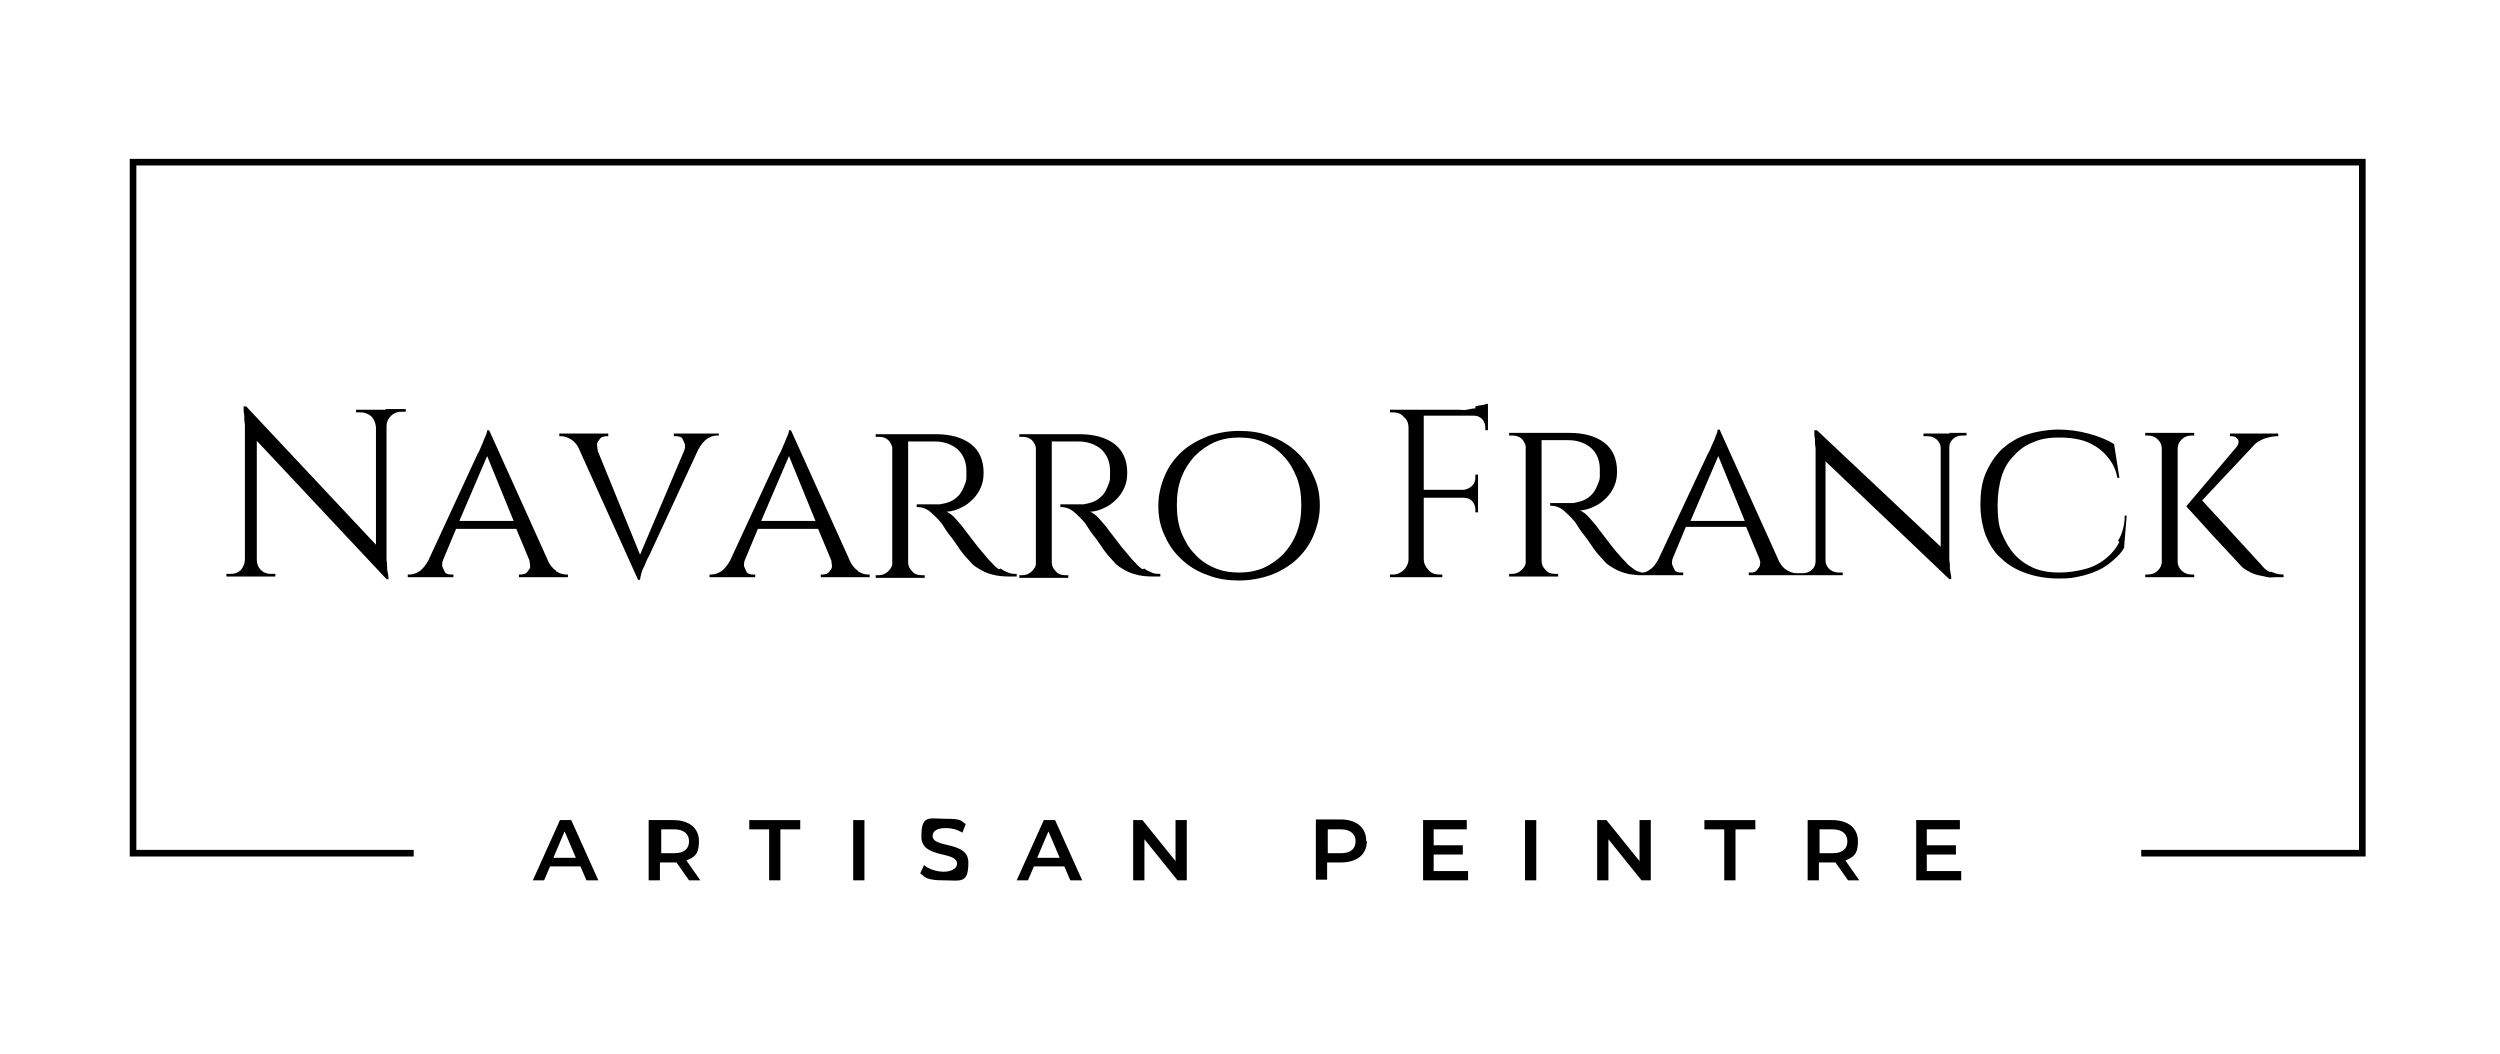 <?xml version="1.0" encoding="UTF-8"?>
<svg id="Calque_1" data-name="Calque 1" xmlns="http://www.w3.org/2000/svg" version="1.1" viewBox="0 0 377.7 159.3">
  <defs>
    <style>
      .cls-1 {
        fill: #000;
        stroke-width: 0px;
      }
    </style>
  </defs>
  <g>
    <path class="cls-1" d="M58.2,61.9h-4.4v.4h.7c.6,0,1.1.2,1.6.6.4.4.6.9.7,1.6v17.8l-19.6-20.9h-.4c0,.4,0,.9.1,1.3,0,.4,0,.9.1,1.4,0,.5,0,1.1,0,1.7v18.7c0,.6-.2,1.1-.6,1.6-.4.4-.9.6-1.5.6h-.7v.4h7.4v-.4h-.7c-.6,0-1.1-.2-1.5-.6-.4-.4-.6-.9-.6-1.6h0v-17.9s19.6,20.9,19.6,20.9h.3c0-.5-.1-.9-.2-1.4,0-.4,0-.9-.1-1.5,0-.5,0-1.1,0-1.7v-18.5c0-.6.2-1.1.7-1.6.4-.4.9-.6,1.6-.6h.6v-.4h-3Z"/>
    <path class="cls-1" d="M84,86.2c-.5-.3-1-.9-1.3-1.7h0l-8.8-19.5h-.3c0,.2-.1.6-.3,1s-.3.8-.5,1.2c-.2.5-.4,1-.7,1.5l-7.4,16c-.4.7-.8,1.2-1.3,1.6-.5.3-1,.5-1.5.5h-.3v.4h6.9v-.4h-.3c-.2,0-.4,0-.6-.1-.2,0-.4-.2-.5-.5-.1-.2-.2-.4-.3-.7,0-.2,0-.5.1-.8l2-4.8h9.1l2,4.8c0,.3.1.6.1.8,0,.3-.1.5-.3.7-.1.2-.3.4-.5.5-.2,0-.4.1-.6.1h-.3v.4h7.4v-.4h-.3c-.5,0-1-.2-1.5-.5ZM69.4,78.7l4.2-9.8,4,9.8h-8.2Z"/>
    <path class="cls-1" d="M108.6,65.9v-.4h-6.8v.4h.3c.2,0,.4,0,.6.1.2,0,.4.2.5.5.1.2.2.4.3.7,0,.2,0,.5-.1.8l-6.7,15.8-6.4-15.7c0-.3-.1-.6-.1-.9,0-.3.1-.5.3-.7.1-.2.3-.4.5-.5.2,0,.4-.1.6-.1h.3v-.4h-7.4v.4h.3c.5,0,1,.2,1.5.5.5.3,1,.9,1.3,1.7h0l8.8,19.5h.3c0-.2.1-.6.2-1,.1-.4.3-.8.5-1.2.2-.5.4-1,.7-1.5l7.4-16c.4-.7.8-1.2,1.3-1.6.5-.3,1-.5,1.5-.5h.3Z"/>
    <path class="cls-1" d="M129.6,86.2c-.5-.3-1-.9-1.3-1.7h0l-8.8-19.5h-.3c0,.2-.1.6-.3,1s-.3.8-.5,1.2c-.2.5-.4,1-.7,1.5l-7.4,16c-.4.7-.8,1.2-1.3,1.6-.5.3-1,.5-1.5.5h-.3v.4h6.9v-.4h-.3c-.2,0-.4,0-.6-.1-.2,0-.4-.2-.5-.5-.1-.2-.2-.4-.3-.7,0-.2,0-.5.1-.8l2-4.8h9.1l2,4.8c0,.3.1.6.1.8,0,.3-.1.5-.3.7-.1.2-.3.4-.5.5-.2,0-.4.1-.6.1h-.3v.4h7.4v-.4h-.3c-.5,0-1-.2-1.5-.5ZM115,78.7l4.2-9.8,4,9.8h-8.2Z"/>
    <path class="cls-1" d="M150.9,86c-.3-.2-.7-.5-1-.9-.3-.3-.7-.7-1-1.1s-.7-.8-1.1-1.3c-.4-.5-.7-.9-1-1.3-.3-.4-.6-.8-1-1.3-.4-.6-.9-1.1-1.4-1.7s-1-.9-1.4-1.1c.8,0,1.6-.3,2.2-.6.7-.3,1.3-.8,1.8-1.3.5-.5.9-1.1,1.2-1.8.3-.7.4-1.4.4-2.2,0-1.8-.6-3.3-1.9-4.3s-3.1-1.5-5.3-1.5h-9.1v.4h.5c.6,0,1.1.2,1.4.5.3.3.5.7.6,1.1v17.6c0,.4-.3.8-.6,1.1-.4.4-.9.6-1.4.6h-.5v.4h7.4v-.4h-.5c-.6,0-1.1-.2-1.4-.6-.4-.4-.6-.8-.6-1.4v-18.2h2.5c.5,0,1,0,1.6,0,1.4,0,2.6.5,3.4,1.2.8.8,1.3,1.8,1.3,3.2,0,.4,0,.8,0,1.1,0,.3-.1.7-.2.9-.3.8-.6,1.4-1,1.8-.4.4-.8.7-1.3.9-.5.2-1,.3-1.5.4-.5,0-1,0-1.5,0-.3,0-.6,0-.8,0-.2,0-.5,0-.6,0h-.6v.4c.7,0,1.4.2,2,.7.6.5,1.2,1.1,1.7,1.7,0,0,.3.4.6.9.3.5.7,1,1.1,1.5.4.6.8,1.1,1.1,1.6.4.5.6.8.7.9.3.3.6.7,1,1.1.3.4.8.7,1.3,1,.5.3,1.1.6,1.9.8.7.2,1.6.3,2.6.3h1.1v-.4c-.5,0-.9,0-1.3-.2s-.8-.3-1.1-.6Z"/>
    <path class="cls-1" d="M172.6,86c-.3-.2-.7-.5-1-.9-.3-.3-.7-.7-1-1.1s-.7-.8-1.1-1.3c-.4-.5-.7-.9-1-1.3-.3-.4-.6-.8-1-1.3-.4-.6-.9-1.1-1.4-1.7s-1-.9-1.4-1.1c.8,0,1.6-.3,2.2-.6.7-.3,1.3-.8,1.8-1.3.5-.5.9-1.1,1.2-1.8.3-.7.4-1.4.4-2.2,0-1.8-.6-3.3-1.9-4.3s-3.1-1.5-5.3-1.5h-9.1v.4h.5c.6,0,1.1.2,1.4.5.3.3.5.7.6,1.1v17.6c0,.4-.3.8-.6,1.1-.4.4-.9.6-1.4.6h-.5v.4h7.4v-.4h-.5c-.6,0-1.1-.2-1.4-.6-.4-.4-.6-.8-.6-1.4v-18.2h2.5c.5,0,1,0,1.6,0,1.4,0,2.6.5,3.4,1.2.8.8,1.3,1.8,1.3,3.2,0,.4,0,.8,0,1.1,0,.3-.1.7-.2.9-.3.8-.6,1.4-1,1.8-.4.4-.8.7-1.3.9-.5.2-1,.3-1.5.4-.5,0-1,0-1.5,0-.3,0-.6,0-.8,0-.2,0-.5,0-.6,0h-.6v.4c.7,0,1.4.2,2,.7.6.5,1.2,1.1,1.7,1.7,0,0,.3.4.6.9.3.5.7,1,1.1,1.5.4.6.8,1.1,1.1,1.6.4.5.6.8.7.9.3.3.6.7,1,1.1.3.4.8.7,1.3,1,.5.3,1.1.6,1.9.8.7.2,1.6.3,2.6.3h1.1v-.4c-.5,0-.9,0-1.3-.2s-.8-.3-1.1-.6Z"/>
    <path class="cls-1" d="M195.8,68.2c-1.1-1-2.4-1.8-3.9-2.3-1.5-.6-3.1-.8-4.7-.8s-3.3.3-4.7.8c-1.5.6-2.8,1.3-3.9,2.3-1.1,1-2,2.2-2.6,3.6-.6,1.4-1,2.9-1,4.6s.3,3.2,1,4.6c.6,1.4,1.5,2.6,2.6,3.6,1.1,1,2.4,1.8,3.9,2.3,1.5.6,3.1.8,4.7.8s3.3-.3,4.7-.8,2.8-1.3,3.9-2.3c1.1-1,2-2.2,2.6-3.6.6-1.4,1-2.9,1-4.6s-.3-3.2-1-4.6c-.6-1.4-1.5-2.6-2.6-3.6ZM195.9,80.5c-.5,1.3-1.2,2.3-2,3.2-.9.9-1.9,1.6-3,2.1-1.2.5-2.4.7-3.7.7s-2.6-.2-3.7-.7c-1.2-.5-2.2-1.2-3-2.1-.9-.9-1.5-2-2-3.2-.5-1.3-.7-2.6-.7-4.2s.2-2.9.7-4.2c.5-1.3,1.2-2.3,2-3.2.9-.9,1.9-1.6,3-2.1,1.2-.5,2.4-.7,3.7-.7s2.6.2,3.7.7c1.2.5,2.2,1.2,3,2.1.9.9,1.5,2,2,3.2.5,1.3.7,2.6.7,4.2s-.2,2.9-.7,4.2Z"/>
    <path class="cls-1" d="M222.9,61.7c-.4,0-.8.1-1.3.2s-.9,0-1.2,0h-10.4v.4h.5c.6,0,1.2.2,1.6.7.5.4.7,1,.7,1.6v19.9c0,.6-.3,1.2-.7,1.6-.4.4-1,.7-1.6.7h-.5v.4h7.9v-.4h-.5c-.6,0-1.2-.2-1.6-.7-.4-.4-.7-1-.7-1.6v-9.3h6.1c.5,0,.9.2,1.2.5.3.3.5.8.5,1.2v.5h.4v-2.3h0v-1h0v-2.4h-.4v.5c0,.5-.2.9-.5,1.2-.3.3-.7.5-1.2.6h-6.1v-11.2h7.6c.5,0,.9.2,1.2.5.3.3.5.8.5,1.2v.5h.4v-2.3h0v-1.7c-.2,0-.4.1-.8.2-.3,0-.7.1-1.1.2Z"/>
    <path class="cls-1" d="M294.7,65.5h-4.1v.4h.6c.6,0,1,.2,1.4.5.4.4.6.8.6,1.3v14.9l-18.7-17.6h-.4c0,.4,0,.9.1,1.3,0,.4,0,.9.1,1.4,0,.5,0,1.1,0,1.7v15.4c0,.5-.2,1-.6,1.3-.4.4-.9.5-1.4.5h-.9c-.5,0-1-.2-1.5-.5-.5-.3-1-.9-1.3-1.7h0l-8.8-19.5h-.3c0,.2-.1.6-.3,1-.1.4-.3.8-.5,1.2-.2.5-.4,1-.7,1.5l-7.5,16c-.4.7-.8,1.2-1.3,1.5-.3.2-.6.4-1,.4-.2,0-.3,0-.5-.1-.4-.1-.8-.3-1.1-.6-.3-.2-.7-.5-1-.9-.3-.3-.7-.7-1-1.1-.4-.4-.7-.8-1.1-1.3-.4-.5-.7-.9-1-1.3-.3-.4-.6-.8-1-1.3-.4-.6-.9-1.1-1.4-1.7-.5-.6-1-.9-1.4-1.1.8,0,1.6-.3,2.2-.6.7-.3,1.3-.8,1.8-1.3.5-.5.9-1.1,1.2-1.8.3-.7.4-1.4.4-2.2,0-1.8-.6-3.3-1.9-4.3s-3.1-1.5-5.3-1.5h-9.1v.4h.5c.6,0,1.1.2,1.4.5.3.3.5.7.6,1.1v17.6c0,.4-.3.8-.6,1.1-.4.4-.9.6-1.4.6h-.5v.4h7.4v-.4h-.5c-.6,0-1.1-.2-1.4-.6-.4-.4-.6-.8-.6-1.4v-18.2h2.5c.5,0,1,0,1.6,0,1.4,0,2.6.5,3.4,1.2s1.3,1.8,1.3,3.2c0,.4,0,.8,0,1.1,0,.3-.1.7-.2.9-.3.8-.6,1.4-1,1.8-.4.4-.8.7-1.3.9-.5.2-1,.3-1.5.4-.5,0-1,0-1.5,0-.3,0-.6,0-.8,0-.2,0-.5,0-.6,0h-.6v.4c.7,0,1.4.2,2,.7.6.5,1.2,1.1,1.7,1.7,0,0,.3.4.6.9.3.5.7,1,1.1,1.5.4.6.8,1.1,1.1,1.6.4.5.6.8.7.9.3.3.6.7,1,1.1.3.4.8.7,1.3,1,.5.3,1.1.6,1.9.8.5.2,1.2.2,1.9.3h0s.6,0,.6,0h6.2v-.4h-.3c-.2,0-.4,0-.6-.1-.2,0-.4-.2-.5-.5-.1-.2-.2-.4-.3-.7,0-.2,0-.5.1-.8l2-4.8h9.1l2,4.8c.1.3.2.6.1.8,0,.3-.1.5-.3.7-.1.2-.3.4-.5.5s-.4.1-.6.1h-.3v.4h14.2v-.4h-.6c-.6,0-1-.2-1.4-.5-.4-.4-.6-.8-.6-1.3h0v-15s18.7,17.8,18.7,17.8h.3c0-.5-.1-.9-.2-1.4,0-.4,0-.9-.1-1.5,0-.5,0-1.1,0-1.7v-15.3c0-.5.2-1,.6-1.3.4-.4.9-.5,1.4-.5h.6v-.4h-2.7ZM255.4,78.7l4.2-9.8,4,9.8h-8.2Z"/>
    <path class="cls-1" d="M320.2,81.9c-.6,1.1-1.3,1.9-2.2,2.6-.9.7-1.9,1.2-3.1,1.5-1.2.3-2.4.5-3.8.5s-2.7-.2-3.9-.7c-1.1-.5-2.1-1.2-2.9-2.1-.8-.9-1.4-2-1.9-3.2s-.6-2.7-.6-4.2.2-3,.6-4.3,1-2.3,1.9-3.2c.8-.9,1.8-1.6,2.9-2,1.1-.5,2.4-.7,3.8-.7s2.1.1,3.1.3c1,.2,1.8.6,2.6,1.1.8.5,1.4,1.1,2,1.9.6.8,1,1.7,1.2,2.8h.3l-.8-5.1c-1.1-.7-2.4-1.2-3.9-1.6s-3-.6-4.5-.6-3.5.3-4.9.8c-1.5.5-2.7,1.3-3.7,2.2-1,1-1.8,2.2-2.4,3.6-.6,1.4-.8,3-.8,4.7s.3,3.3.8,4.7c.6,1.4,1.3,2.6,2.4,3.5,1,1,2.3,1.7,3.7,2.2s3.1.8,4.9.8,2.1-.1,3.1-.3,1.9-.5,2.8-.9c.9-.4,1.6-.9,2.3-1.5s1.3-1.2,1.7-1.9l.4-4.9h-.3c0,1.5-.4,2.8-1,3.8Z"/>
    <path class="cls-1" d="M342.9,86.4c-.5-.2-.9-.6-1.3-1.1l-8.9-9.7,7.7-8.2h0c.4-.5.9-.8,1.6-1.1.6-.2,1.3-.4,2.1-.4h.1v-.4h-7.3v.4h.3c.4,0,.7.2.9.5.2.3.1.6-.1,1h0s-7.7,9.1-7.7,9.1c1.5,1.6,2.8,3.1,4,4.4l4,4.3c.4.5.9.9,1.4,1.1.5.3,1,.5,1.5.6s.9.2,1.4.3.8,0,1.1,0h1.3v-.4c-.8,0-1.4-.2-1.8-.4Z"/>
    <path class="cls-1" d="M329.6,86.2c-.4-.4-.6-.8-.6-1.4v-17c0-.6.2-1,.6-1.4.4-.4.9-.6,1.5-.6h.4v-.4h-7.4v.4h.4c.6,0,1.1.2,1.5.6.4.4.6.8.6,1.4v17c0,.6-.2,1-.6,1.4s-.9.6-1.5.6h-.4v.4h7.4v-.4h-.4c-.6,0-1.1-.2-1.5-.6Z"/>
  </g>
  <g>
    <path class="cls-1" d="M87.6,130.9h-4.5l-.9,2.1h-1.7l4.1-9.1h1.7l4.1,9.1h-1.8l-.9-2.1ZM87,129.6l-1.7-4-1.7,4h3.4Z"/>
    <path class="cls-1" d="M104.1,133l-1.9-2.7c-.1,0-.2,0-.4,0h-2.1v2.7h-1.7v-9.1h3.7c2.4,0,3.9,1.2,3.9,3.2s-.7,2.4-1.9,2.9l2.1,3h-1.8ZM101.9,125.3h-2v3.6h2c1.5,0,2.2-.7,2.2-1.8s-.8-1.8-2.2-1.8Z"/>
    <path class="cls-1" d="M116.2,125.3h-3v-1.4h7.7v1.4h-3v7.7h-1.7v-7.7Z"/>
    <path class="cls-1" d="M128.9,123.9h1.7v9.1h-1.7v-9.1Z"/>
    <path class="cls-1" d="M139,132l.6-1.3c.7.6,1.9,1,3,1s2-.5,2-1.2c0-2-5.4-.7-5.4-4.1s1.2-2.7,3.7-2.7,2.2.3,3,.8l-.5,1.3c-.8-.5-1.7-.7-2.5-.7-1.4,0-2,.5-2,1.2,0,1.9,5.4.7,5.4,4s-1.2,2.7-3.7,2.7-2.8-.4-3.6-1.1Z"/>
    <path class="cls-1" d="M160.7,130.9h-4.5l-.9,2.1h-1.7l4.1-9.1h1.7l4.1,9.1h-1.8l-.9-2.1ZM160.1,129.6l-1.7-4-1.7,4h3.4Z"/>
    <path class="cls-1" d="M179.3,123.9v9.1h-1.4l-5-6.2v6.2h-1.7v-9.1h1.4l5,6.2v-6.2h1.7Z"/>
    <path class="cls-1" d="M206.5,127.1c0,2-1.5,3.2-3.9,3.2h-2.1v2.6h-1.7v-9.1h3.7c2.4,0,3.9,1.2,3.9,3.2ZM204.8,127.1c0-1.1-.8-1.8-2.2-1.8h-2v3.6h2c1.5,0,2.2-.7,2.2-1.8Z"/>
    <path class="cls-1" d="M221.8,131.6v1.4h-6.8v-9.1h6.6v1.4h-5v2.4h4.4v1.4h-4.4v2.5h5.1Z"/>
    <path class="cls-1" d="M230.4,123.9h1.7v9.1h-1.7v-9.1Z"/>
    <path class="cls-1" d="M249.4,123.9v9.1h-1.4l-5-6.2v6.2h-1.7v-9.1h1.4l5,6.2v-6.2h1.7Z"/>
    <path class="cls-1" d="M260.5,125.3h-3v-1.4h7.7v1.4h-3v7.7h-1.7v-7.7Z"/>
    <path class="cls-1" d="M279.2,133l-1.9-2.7c-.1,0-.2,0-.4,0h-2.1v2.7h-1.7v-9.1h3.7c2.4,0,3.9,1.2,3.9,3.2s-.7,2.4-1.9,2.9l2.1,3h-1.8ZM276.9,125.3h-2v3.6h2c1.5,0,2.2-.7,2.2-1.8s-.8-1.8-2.2-1.8Z"/>
    <path class="cls-1" d="M296.3,131.6v1.4h-6.8v-9.1h6.6v1.4h-5v2.4h4.4v1.4h-4.4v2.5h5.1Z"/>
  </g>
  <polygon class="cls-1" points="19.6 24 19.6 129.4 62.5 129.4 62.5 128.4 20.6 128.4 20.6 25 356.4 25 356.4 128.4 323.5 128.4 323.5 129.4 357.4 129.4 357.4 24 19.6 24"/>
</svg>